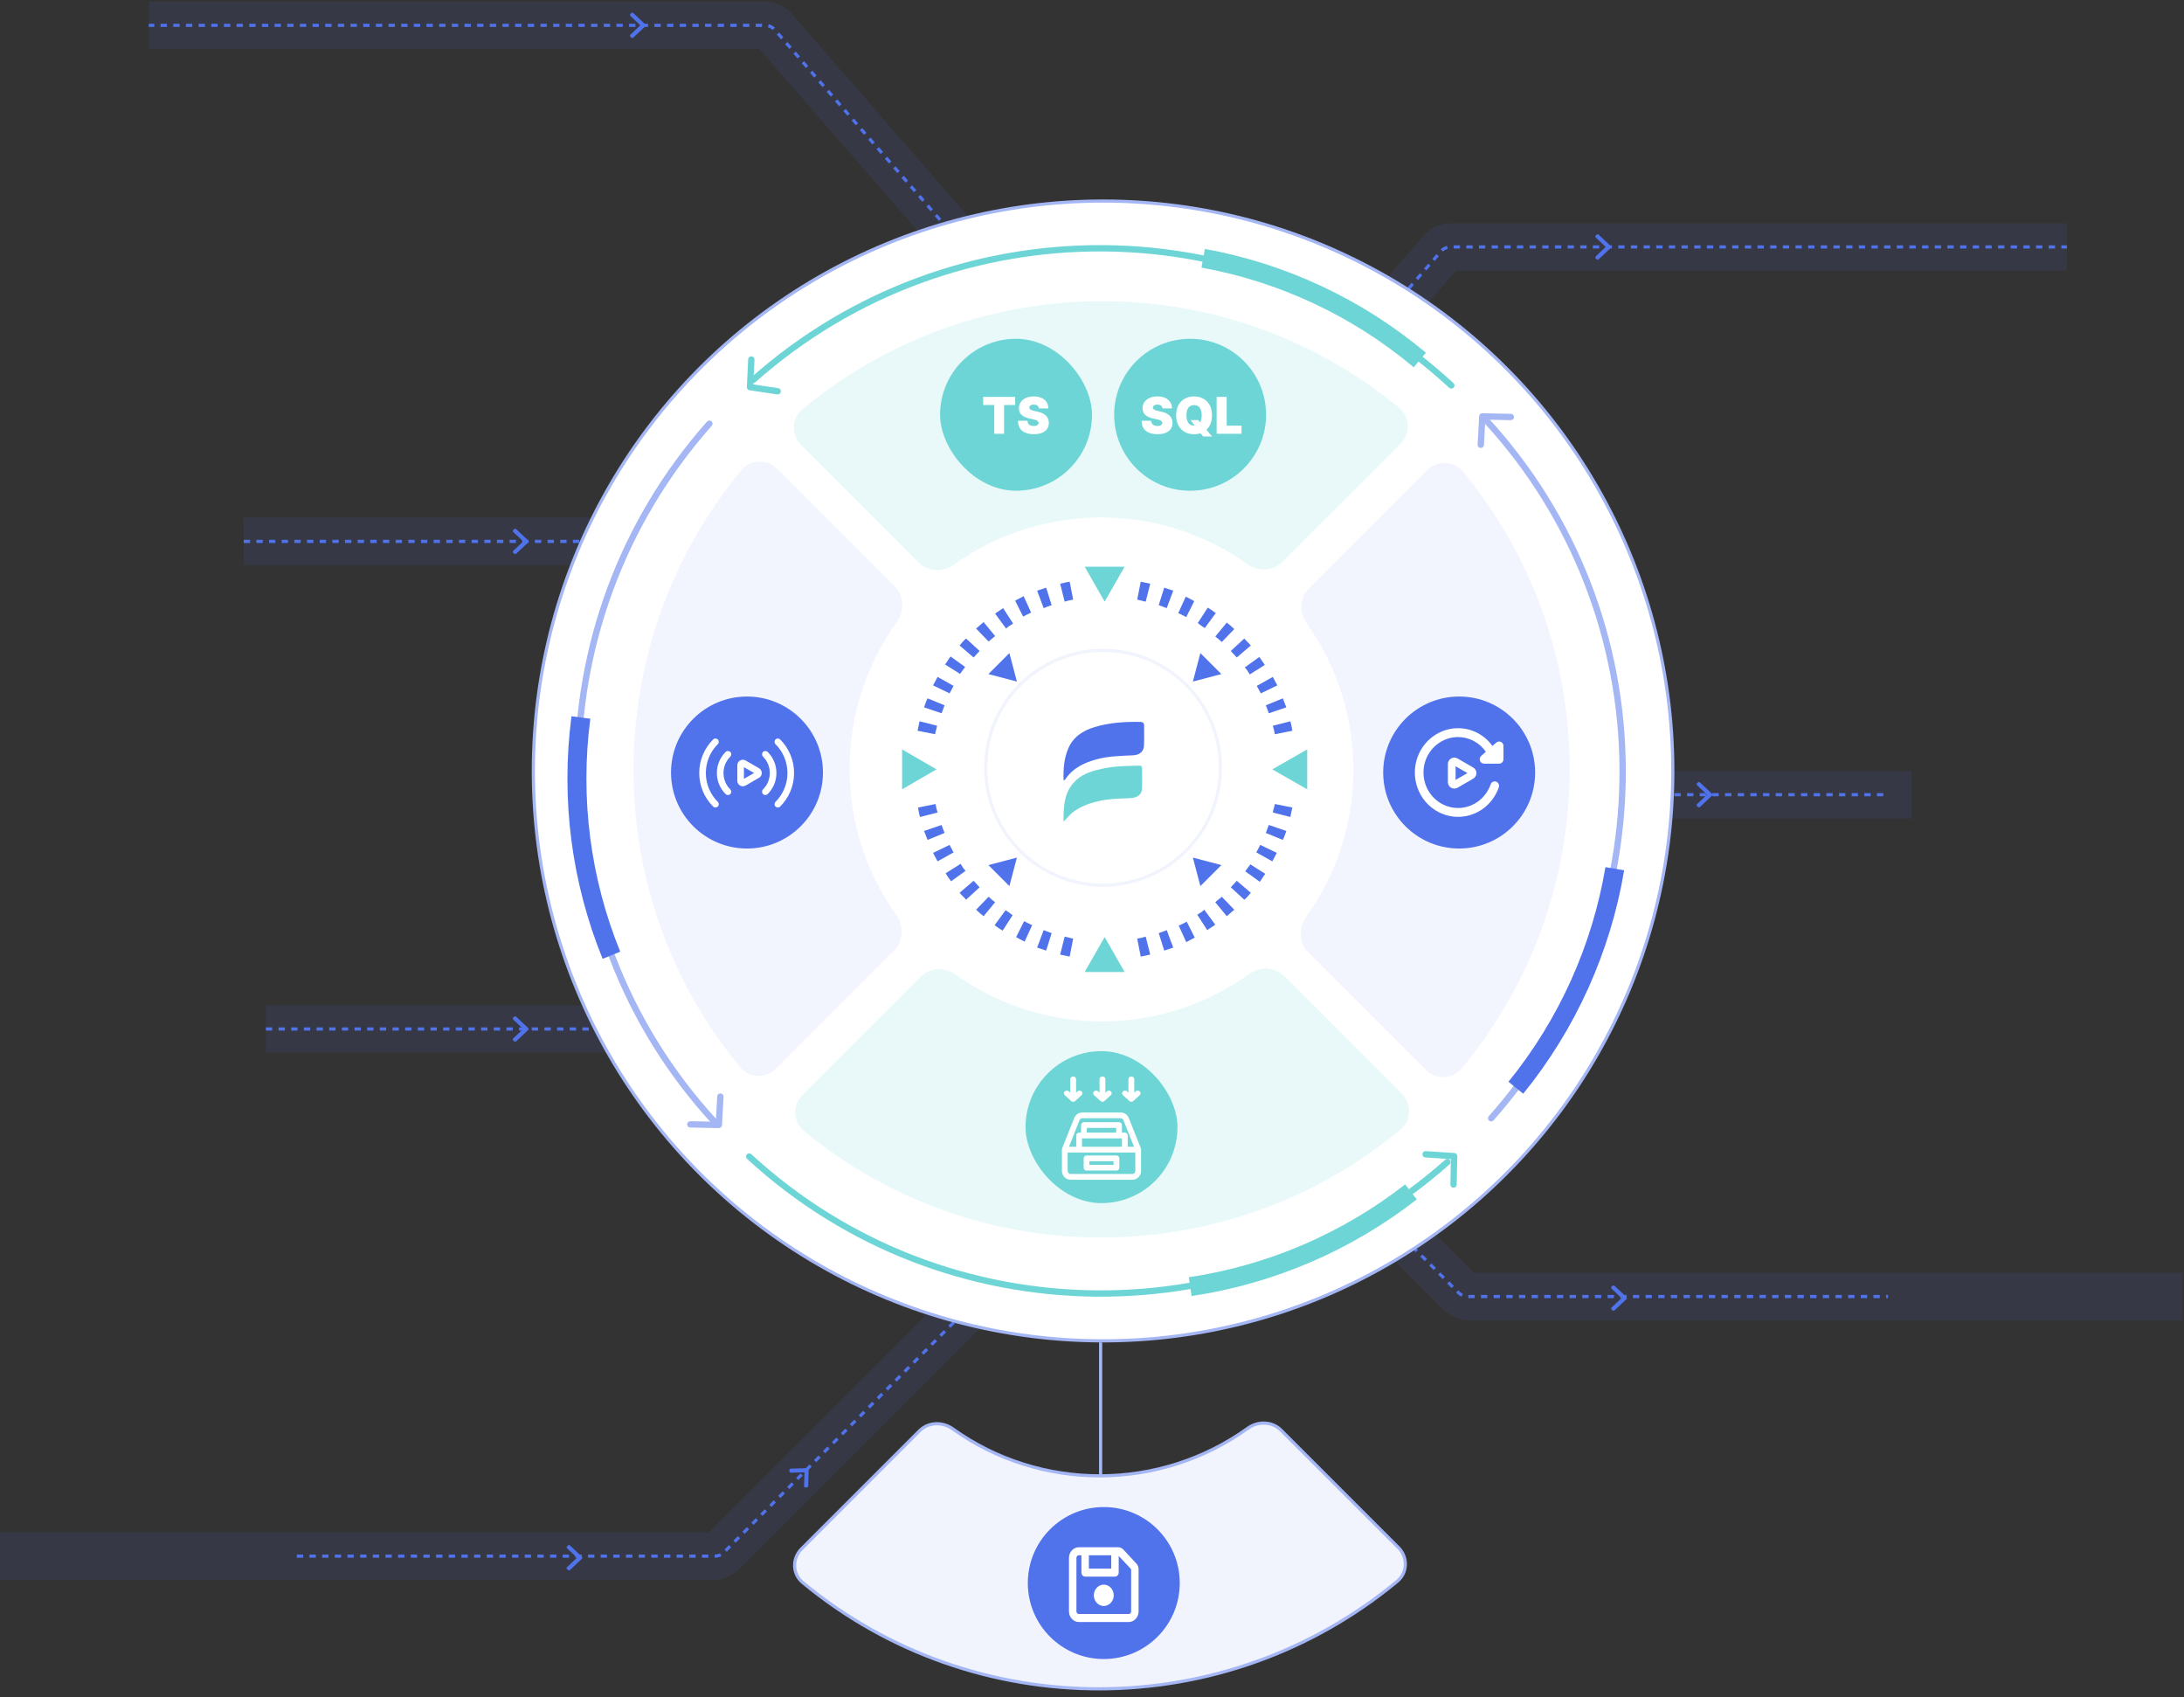 <svg width="690" height="536" viewBox="0 0 690 536" fill="none" xmlns="http://www.w3.org/2000/svg">
<rect x="0" y="0" width="690" height="536" fill="#333333" stroke="none"/>
<path d="M84 325H219" stroke="#5072EB" stroke-opacity="0.1" stroke-width="15"/>
<path d="M307.5 411L228.172 490.328C227.421 491.079 226.404 491.5 225.343 491.5H0" stroke="#5072EB" stroke-opacity="0.1" stroke-width="15"/>
<path d="M315.5 403.5L228.672 490.328C227.921 491.079 226.904 491.5 225.843 491.5H93" stroke="#5072EB" stroke-dasharray="2 2"/>
<path d="M255.088 469.723C254.987 469.785 254.888 469.808 254.779 469.801C254.68 469.804 254.582 469.807 254.483 469.81C254.216 469.807 254.033 469.645 254.031 469.378C254.032 469.339 254.023 469.309 254.034 469.279C254.073 467.915 254.112 466.552 254.151 465.188C254.156 465.01 254.175 465.029 253.998 465.034C252.634 465.073 251.27 465.112 249.906 465.151C249.728 465.156 249.591 465.121 249.476 464.986C249.409 464.899 249.373 464.801 249.386 464.692C249.389 464.574 249.392 464.475 249.395 464.356C249.404 464.06 249.597 463.866 249.894 463.858C250.585 463.838 251.257 463.819 251.949 463.799C252.957 463.77 253.965 463.741 254.974 463.712C255.329 463.702 255.502 463.875 255.492 464.231C255.444 465.891 255.396 467.571 255.349 469.232C255.345 469.35 255.332 469.459 255.27 469.58C255.189 469.621 255.139 469.672 255.088 469.723Z" fill="#5072EB"/>
<path d="M179.636 495.973C179.521 495.946 179.435 495.891 179.363 495.81C179.291 495.742 179.219 495.674 179.148 495.606C178.961 495.416 178.946 495.172 179.133 494.982C179.162 494.955 179.176 494.927 179.205 494.914C180.197 493.977 181.189 493.04 182.181 492.104C182.311 491.981 182.311 492.008 182.181 491.886C181.189 490.95 180.197 490.013 179.205 489.076C179.076 488.954 179.004 488.832 179.018 488.655C179.033 488.546 179.076 488.451 179.162 488.384C179.248 488.302 179.32 488.234 179.406 488.153C179.622 487.949 179.895 487.949 180.111 488.153C180.614 488.628 181.103 489.09 181.606 489.565C182.339 490.257 183.073 490.95 183.806 491.642C184.065 491.886 184.065 492.131 183.806 492.375C182.598 493.515 181.376 494.669 180.168 495.81C180.082 495.891 179.996 495.959 179.866 496C179.78 495.973 179.708 495.973 179.636 495.973Z" fill="#5072EB"/>
<path d="M77 171H212" stroke="#5072EB" stroke-opacity="0.1" stroke-width="15"/>
<path d="M199.636 11.973C199.521 11.946 199.435 11.891 199.363 11.81C199.291 11.742 199.219 11.674 199.148 11.606C198.961 11.416 198.946 11.172 199.133 10.982C199.162 10.955 199.176 10.927 199.205 10.914C200.197 9.977 201.189 9.04 202.181 8.104C202.311 7.981 202.311 8.008 202.181 7.886C201.189 6.95 200.197 6.013 199.205 5.076C199.076 4.954 199.004 4.832 199.018 4.655C199.033 4.546 199.076 4.451 199.162 4.384C199.248 4.302 199.32 4.234 199.406 4.153C199.622 3.949 199.895 3.949 200.111 4.153C200.614 4.628 201.103 5.09 201.606 5.565C202.339 6.257 203.073 6.95 203.806 7.642C204.065 7.886 204.065 8.131 203.806 8.375C202.598 9.515 201.376 10.669 200.168 11.81C200.082 11.891 199.996 11.959 199.866 12C199.78 11.973 199.708 11.973 199.636 11.973Z" fill="#5072EB"/>
<path d="M313 88L244.56 9.374C243.8 8.501 242.7 8 241.543 8H47" stroke="#5072EB" stroke-opacity="0.1" stroke-width="15"/>
<path d="M307.5 81.5L244.729 9.374C243.969 8.501 242.869 8 241.712 8H47" stroke="#5072EB" stroke-dasharray="2 2"/>
<path d="M84 325H219" stroke="#5072EB" stroke-dasharray="2 2"/>
<path d="M77 171H212" stroke="#5072EB" stroke-dasharray="2 2"/>
<path d="M382 329L461.328 408.328C462.079 409.079 463.096 409.5 464.157 409.5H689.5" stroke="#5072EB" stroke-opacity="0.1" stroke-width="15"/>
<path d="M392.5 340L460.828 408.328C461.579 409.079 462.596 409.5 463.657 409.5H596.5" stroke="#5072EB" stroke-dasharray="2 2"/>
<path d="M509.636 413.973C509.521 413.946 509.435 413.891 509.363 413.81C509.291 413.742 509.219 413.674 509.148 413.606C508.961 413.416 508.946 413.172 509.133 412.982C509.162 412.955 509.176 412.927 509.205 412.914C510.197 411.977 511.189 411.04 512.181 410.104C512.311 409.981 512.311 410.008 512.181 409.886C511.189 408.95 510.197 408.013 509.205 407.076C509.076 406.954 509.004 406.832 509.018 406.655C509.033 406.546 509.076 406.451 509.162 406.384C509.248 406.302 509.32 406.234 509.406 406.153C509.622 405.949 509.895 405.949 510.111 406.153C510.614 406.628 511.103 407.09 511.606 407.565C512.339 408.257 513.073 408.95 513.806 409.642C514.065 409.886 514.065 410.131 513.806 410.375C512.598 411.515 511.376 412.669 510.168 413.81C510.082 413.891 509.996 413.959 509.866 414C509.78 413.973 509.708 413.973 509.636 413.973Z" fill="#5072EB"/>
<path d="M595 251H470" stroke="#5072EB" stroke-dasharray="2 2"/>
<path d="M604 251H469" stroke="#5072EB" stroke-opacity="0.1" stroke-width="15"/>
<path d="M536.636 254.973C536.521 254.946 536.435 254.891 536.363 254.81C536.291 254.742 536.219 254.674 536.148 254.606C535.961 254.416 535.946 254.172 536.133 253.982C536.162 253.955 536.176 253.927 536.205 253.914C537.197 252.977 538.189 252.04 539.181 251.104C539.311 250.981 539.311 251.008 539.181 250.886C538.189 249.95 537.197 249.013 536.205 248.076C536.076 247.954 536.004 247.832 536.018 247.655C536.033 247.546 536.076 247.451 536.162 247.384C536.248 247.302 536.32 247.234 536.406 247.153C536.622 246.949 536.895 246.949 537.111 247.153C537.614 247.628 538.103 248.09 538.606 248.565C539.339 249.257 540.073 249.95 540.806 250.642C541.065 250.886 541.065 251.131 540.806 251.375C539.598 252.515 538.376 253.669 537.168 254.81C537.082 254.891 536.996 254.959 536.866 255C536.78 254.973 536.708 254.973 536.636 254.973Z" fill="#5072EB"/>
<path d="M504.636 81.973C504.521 81.946 504.435 81.891 504.363 81.81C504.291 81.742 504.219 81.674 504.148 81.606C503.961 81.416 503.946 81.172 504.133 80.982C504.162 80.955 504.176 80.927 504.205 80.914C505.197 79.977 506.189 79.04 507.181 78.103C507.311 77.981 507.311 78.008 507.181 77.886C506.189 76.95 505.197 76.013 504.205 75.076C504.076 74.954 504.004 74.832 504.018 74.655C504.033 74.546 504.076 74.451 504.162 74.383C504.248 74.302 504.32 74.234 504.406 74.153C504.622 73.949 504.895 73.949 505.111 74.153C505.614 74.628 506.103 75.09 506.606 75.565C507.339 76.257 508.073 76.95 508.806 77.642C509.065 77.886 509.065 78.131 508.806 78.375C507.598 79.516 506.376 80.669 505.168 81.81C505.082 81.891 504.996 81.959 504.866 82C504.78 81.973 504.708 81.973 504.636 81.973Z" fill="#5072EB"/>
<path d="M387 158L455.44 79.374C456.2 78.501 457.3 78 458.457 78H653" stroke="#5072EB" stroke-opacity="0.1" stroke-width="15"/>
<path d="M392.5 151.5L455.271 79.374C456.031 78.501 457.131 78 458.288 78H653" stroke="#5072EB" stroke-dasharray="2 2"/>
<circle cx="348.5" cy="243.5" r="180" fill="white" stroke="#A4B6F4"/>
<path d="M376.869 270.867L379.238 279.87L385.872 273.237L376.869 270.867Z" fill="#5072EB"/>
<path d="M321.274 215.273L318.905 206.271L312.271 212.904L321.274 215.273Z" fill="#5072EB"/>
<path d="M321.274 270.867L312.271 273.237L318.905 279.87L321.274 270.867Z" fill="#5072EB"/>
<path d="M376.869 215.273L385.872 212.904L379.238 206.271L376.869 215.273Z" fill="#5072EB"/>
<path d="M348.997 295.966L342.691 307.001H355.302L348.997 295.966Z" fill="#6ED5D6"/>
<path d="M348.997 190.034L355.302 179H342.691L348.997 190.034Z" fill="#6ED5D6"/>
<path d="M295.877 243L285 236.695V249.306L295.877 243Z" fill="#6ED5D6"/>
<path d="M401.961 243L412.995 249.306V236.695L401.961 243Z" fill="#6ED5D6"/>
<path d="M289.889 230.806C290.047 229.861 290.363 228.759 290.521 227.814L296.054 229.231C295.896 230.176 295.579 230.963 295.421 231.908L289.889 230.806ZM291.944 223.406C292.26 222.461 292.576 221.516 293.05 220.571L298.425 222.776C298.109 223.563 297.793 224.508 297.476 225.295L291.944 223.406ZM294.789 216.478C295.263 215.533 295.738 214.746 296.212 213.801L301.27 216.635C300.796 217.423 300.48 218.21 300.006 218.997L294.789 216.478ZM298.583 209.865C299.215 209.078 299.689 208.133 300.322 207.346L304.906 210.652C304.432 211.44 303.799 212.069 303.325 212.857L298.583 209.865ZM303.167 203.882C303.799 203.095 304.432 202.308 305.222 201.678L309.49 205.614C308.858 206.244 308.226 207.031 307.593 207.661L303.167 203.882ZM308.384 198.529C309.174 197.899 309.965 197.112 310.755 196.482L314.391 200.891C313.758 201.52 312.968 201.993 312.336 202.623L308.384 198.529ZM314.391 193.806C315.181 193.176 316.13 192.703 316.92 192.074L320.081 196.954C319.291 197.427 318.501 197.899 317.868 198.529L314.391 193.806ZM320.714 189.712C321.662 189.24 322.453 188.767 323.401 188.295L325.772 193.491C324.982 193.806 324.191 194.278 323.243 194.75L320.714 189.712ZM327.669 186.563C328.618 186.248 329.566 185.933 330.515 185.618L332.253 191.129C331.305 191.444 330.515 191.759 329.724 192.074L327.669 186.563ZM334.941 184.359C335.889 184.201 336.838 183.886 337.944 183.729L339.051 189.397C338.102 189.554 337.312 189.712 336.363 190.027L334.941 184.359ZM402.756 231.908C402.598 230.963 402.44 230.176 402.124 229.231L407.656 227.814C407.972 228.759 408.13 229.703 408.289 230.806L402.756 231.908ZM400.859 225.295C400.543 224.35 400.227 223.563 399.91 222.776L405.285 220.571C405.601 221.516 406.075 222.461 406.392 223.406L400.859 225.295ZM398.33 218.997C397.855 218.21 397.539 217.423 397.065 216.635L402.124 213.801C402.598 214.746 403.072 215.533 403.546 216.478L398.33 218.997ZM394.852 213.014C394.378 212.227 393.904 211.44 393.271 210.81L397.855 207.503C398.488 208.291 398.962 209.078 399.594 210.023L394.852 213.014ZM390.742 207.661C390.11 207.031 389.477 206.244 388.845 205.614L393.113 201.678C393.745 202.465 394.536 203.095 395.168 203.882L390.742 207.661ZM386 202.78C385.367 202.15 384.577 201.52 383.945 201.048L387.58 196.64C388.371 197.269 389.161 197.899 389.952 198.686L386 202.78ZM380.625 198.372C379.835 197.899 379.044 197.269 378.412 196.797L381.573 191.916C382.364 192.389 383.312 193.018 384.103 193.648L380.625 198.372ZM374.776 194.908C373.986 194.435 373.195 194.12 372.247 193.648L374.618 188.452C375.567 188.925 376.515 189.397 377.305 189.869L374.776 194.908ZM368.611 192.074C367.821 191.759 366.872 191.444 366.082 191.129L367.821 185.618C368.769 185.933 369.718 186.248 370.666 186.563L368.611 192.074ZM361.972 190.027C361.023 189.869 360.233 189.554 359.285 189.397L360.391 183.729C361.34 183.886 362.446 184.201 363.395 184.359L361.972 190.027ZM408.289 255.052C408.13 255.997 407.814 257.099 407.656 258.044L402.124 256.627C402.282 255.682 402.598 254.895 402.756 253.95L408.289 255.052ZM406.392 262.452C406.075 263.397 405.759 264.342 405.285 265.286L399.91 263.082C400.227 262.295 400.543 261.35 400.859 260.563L406.392 262.452ZM403.388 269.38C402.914 270.325 402.44 271.112 401.965 272.057L396.907 269.222C397.381 268.435 397.697 267.648 398.172 266.861L403.388 269.38ZM399.752 275.993C399.12 276.78 398.646 277.725 398.014 278.512L393.429 275.205C393.904 274.418 394.536 273.788 395.01 273.001L399.752 275.993ZM395.168 281.976C394.536 282.763 393.903 283.55 393.113 284.18L388.845 280.244C389.477 279.614 390.11 278.827 390.742 278.197L395.168 281.976ZM389.952 287.329C389.161 287.959 388.371 288.746 387.58 289.376L383.945 284.967C384.577 284.337 385.367 283.865 386 283.235L389.952 287.329ZM383.945 292.052C383.154 292.682 382.206 293.154 381.415 293.784L378.254 288.903C379.044 288.431 379.835 287.959 380.467 287.329L383.945 292.052ZM377.463 296.146C376.515 296.618 375.725 297.091 374.776 297.563L372.405 292.367C373.195 292.052 373.986 291.58 374.934 291.108L377.463 296.146ZM370.666 299.295C369.718 299.61 368.769 299.925 367.821 300.239L366.082 294.729C367.03 294.414 367.821 294.099 368.611 293.784L370.666 299.295ZM363.395 301.499C362.446 301.657 361.498 301.971 360.391 302.129L359.285 296.461C360.233 296.303 361.023 296.146 361.972 295.831L363.395 301.499ZM295.579 253.95C295.738 254.895 295.896 255.682 296.212 256.627L290.679 258.044C290.363 257.099 290.205 256.154 290.047 255.052L295.579 253.95ZM297.476 260.563C297.793 261.508 298.109 262.295 298.425 263.082L293.05 265.286C292.734 264.342 292.26 263.397 291.944 262.452L297.476 260.563ZM300.006 266.861C300.48 267.648 300.796 268.435 301.27 269.222L296.212 272.057C295.738 271.112 295.263 270.325 294.789 269.38L300.006 266.861ZM303.483 272.844C303.958 273.631 304.432 274.418 305.064 275.048L300.48 278.354C299.848 277.567 299.373 276.78 298.741 275.835L303.483 272.844ZM307.593 278.197C308.226 278.827 308.858 279.614 309.49 280.244L305.222 284.18C304.59 283.393 303.799 282.763 303.167 281.976L307.593 278.197ZM312.336 283.235C312.968 283.865 313.758 284.495 314.391 284.967L310.755 289.376C309.965 288.746 309.174 288.116 308.384 287.329L312.336 283.235ZM317.71 287.486C318.501 287.959 319.291 288.588 319.923 289.061L316.762 293.942C315.971 293.469 315.023 292.839 314.233 292.21L317.71 287.486ZM323.559 290.95C324.349 291.422 325.14 291.737 326.088 292.21L323.717 297.405C322.769 296.933 321.82 296.461 321.03 295.988L323.559 290.95ZM329.724 293.784C330.515 294.099 331.463 294.414 332.253 294.729L330.515 300.239C329.566 299.925 328.618 299.61 327.669 299.295L329.724 293.784ZM336.363 295.831C337.312 295.988 338.102 296.303 339.051 296.461L337.944 302.129C336.996 301.971 335.889 301.657 334.941 301.499L336.363 295.831Z" fill="#5072EB"/>
<path d="M348.493 279.571C368.972 279.571 385.573 262.97 385.573 242.492C385.573 222.013 368.972 205.412 348.493 205.412C328.015 205.412 311.414 222.013 311.414 242.492C311.414 262.97 328.015 279.571 348.493 279.571Z" stroke="#F1F4FD" stroke-miterlimit="10"/>
<path d="M394.023 178.151C397.439 180.593 402.176 180.465 405.146 177.495L442.445 140.196C445.653 136.988 445.563 131.735 442.068 128.842C387.585 83.74 308.18 83.907 253.524 129.242C250.033 132.138 249.943 137.389 253.151 140.597L290.255 177.701C293.226 180.672 297.966 180.8 301.38 178.351C329.005 158.54 366.471 158.46 394.023 178.151Z" fill="#E9F9F9"/>
<path d="M233.842 337.068C236.735 340.563 241.987 340.654 245.196 337.445L282.494 300.147C285.464 297.177 285.592 292.439 283.148 289.024C263.411 261.441 263.491 224.037 283.348 196.379C285.799 192.966 285.671 188.226 282.7 185.255L245.597 148.151C242.389 144.944 237.138 145.033 234.242 148.525C188.952 203.14 188.745 282.584 233.842 337.068Z" fill="#EEF1FD" fill-opacity="0.8"/>
<path d="M405.749 308.301C402.778 305.33 398.038 305.203 394.625 307.653C366.967 327.511 329.563 327.591 301.98 307.853C298.565 305.409 293.827 305.538 290.857 308.507L253.559 345.806C250.351 349.014 250.441 354.267 253.936 357.16C308.419 402.262 387.824 402.095 442.48 356.76C445.971 353.864 446.061 348.613 442.853 345.405L405.749 308.301Z" fill="#E9F9F9"/>
<path d="M462.16 148.935C459.267 145.44 454.014 145.35 450.806 148.558L413.508 185.857C410.538 188.826 410.41 193.564 412.853 196.98C432.591 224.563 432.511 261.967 412.654 289.624C410.203 293.037 410.331 297.778 413.302 300.749L450.411 337.858C453.616 341.063 458.863 340.976 461.761 337.489C507.141 282.874 507.267 203.423 462.16 148.935Z" fill="#EEF1FD" fill-opacity="0.8"/>
<path d="M469.385 132.607C526.544 194.667 527.025 290.181 471.105 353.201" stroke="#A4B6F4" stroke-width="2" stroke-miterlimit="10" stroke-linecap="round" stroke-linejoin="round"/>
<path d="M458.52 121.741C396.535 64.508 301.021 64.026 237.927 120.021" stroke="#6ED5D6" stroke-width="2" stroke-miterlimit="10" stroke-linecap="round" stroke-linejoin="round"/>
<path d="M225.836 354.424C168.677 292.365 168.195 196.85 224.115 133.83" stroke="#A4B6F4" stroke-width="2" stroke-miterlimit="10" stroke-linecap="round" stroke-linejoin="round"/>
<path d="M236.702 365.291C298.761 422.45 394.276 422.931 457.296 367.011" stroke="#6ED5D6" stroke-width="2" stroke-miterlimit="10" stroke-linecap="round" stroke-linejoin="round"/>
<path d="M237.369 113.547L236.959 122.274L245.708 123.578" stroke="#6ED5D6" stroke-width="2" stroke-miterlimit="10" stroke-linecap="round" stroke-linejoin="round"/>
<path d="M477.324 131.705L468.317 131.528L467.834 140.488" stroke="#A4B6F4" stroke-width="2" stroke-miterlimit="10" stroke-linecap="round" stroke-linejoin="round"/>
<path d="M218.097 355.13L227.104 355.308L227.587 346.347" stroke="#A4B6F4" stroke-width="2" stroke-miterlimit="10" stroke-linecap="round" stroke-linejoin="round"/>
<path d="M459.224 374.117L459.416 365.172L450.391 364.58" stroke="#6ED5D6" stroke-width="2" stroke-miterlimit="10" stroke-linecap="round" stroke-linejoin="round"/>
<path d="M183.527 226.618C180.156 252.321 183.592 278.177 193.17 301.714" stroke="#5072EB" stroke-width="6"/>
<path d="M376.017 406.378C401.66 402.56 425.649 392.146 445.779 376.454" stroke="#6ED5D6" stroke-width="6"/>
<path d="M448.564 113.706C428.774 97.094 405.147 86.126 380.123 81.57" stroke="#6ED5D6" stroke-width="6"/>
<path d="M478.912 343.56C495.27 323.385 505.934 299.505 510.17 274.379" stroke="#5072EB" stroke-width="6"/>
<path d="M336.025 246.538C335.913 242.949 336.146 239.645 337.462 236.499C339.044 232.722 342.171 230.73 345.924 229.611C350.6 228.217 355.421 227.927 360.276 228.014C361.082 228.029 361.465 228.352 361.46 229.157C361.446 231.261 361.524 233.369 361.426 235.472C361.339 237.397 360.038 238.448 358.067 238.554C354.212 238.757 350.337 238.786 346.565 239.794C342.55 240.87 338.957 242.563 336.568 246.147C336.505 246.249 336.364 246.302 336.025 246.538Z" fill="#5072EB"/>
<path d="M336 259.421C336.005 254.609 336.107 249.86 340.14 246.279C342.466 244.215 345.343 243.423 348.293 242.78C352.111 241.94 355.997 241.936 359.879 241.826C360.532 241.807 360.82 242.098 360.82 242.703C360.815 244.873 360.908 247.052 360.776 249.217C360.669 251.005 359.342 251.958 357.192 252.082C354.198 252.249 351.189 252.211 348.22 252.793C344.826 253.456 341.617 254.505 338.843 256.622C337.78 257.432 337.107 258.581 336 259.421Z" fill="#6ED5D6"/>
<circle cx="236" cy="244" r="24" fill="#5072EB"/>
<path fill-rule="evenodd" clip-rule="evenodd" d="M239.803 242.644L235.556 240.192C234.393 239.521 232.943 240.36 232.943 241.702V246.606C232.943 247.948 234.393 248.786 235.556 248.113L239.803 245.661C240.963 244.992 240.963 243.313 239.803 242.644ZM235.034 246.001L238.235 244.153L235.034 242.305V246.001Z" fill="white"/>
<path fill-rule="evenodd" clip-rule="evenodd" d="M241.066 238.985C242.393 240.303 243.208 242.13 243.208 244.153C243.208 246.175 242.393 248.004 241.066 249.32C240.655 249.725 240.652 250.387 241.059 250.798C241.465 251.208 242.127 251.211 242.536 250.804C244.246 249.11 245.299 246.757 245.299 244.153C245.299 241.548 244.246 239.196 242.536 237.501C242.127 237.096 241.465 237.098 241.059 237.508C240.652 237.918 240.655 238.58 241.066 238.985Z" fill="white"/>
<path fill-rule="evenodd" clip-rule="evenodd" d="M230.718 249.32C229.39 248.004 228.575 246.175 228.575 244.153C228.575 242.131 229.39 240.303 230.718 238.987C231.128 238.58 231.131 237.918 230.725 237.508C230.318 237.098 229.656 237.096 229.247 237.501C227.537 239.196 226.484 241.548 226.484 244.153C226.484 246.758 227.537 249.11 229.247 250.805C229.656 251.211 230.318 251.208 230.725 250.798C231.131 250.388 231.128 249.726 230.718 249.32Z" fill="white"/>
<path fill-rule="evenodd" clip-rule="evenodd" d="M245.007 235.039C247.34 237.373 248.784 240.595 248.784 244.153C248.784 247.711 247.34 250.933 245.007 253.268C244.599 253.675 244.599 254.338 245.007 254.745C245.414 255.153 246.078 255.153 246.485 254.745C249.197 252.034 250.875 248.288 250.875 244.153C250.875 240.018 249.197 236.272 246.485 233.561C246.078 233.153 245.414 233.153 245.007 233.561C244.599 233.968 244.599 234.632 245.007 235.039Z" fill="white"/>
<path fill-rule="evenodd" clip-rule="evenodd" d="M226.779 253.268C224.446 250.933 223.001 247.71 223.001 244.153C223.001 240.595 224.444 237.373 226.779 235.039C227.186 234.632 227.186 233.968 226.779 233.561C226.371 233.153 225.709 233.153 225.3 233.561C222.588 236.273 220.91 240.018 220.91 244.153C220.91 248.287 222.588 252.033 225.3 254.745C225.709 255.153 226.371 255.153 226.779 254.746C227.186 254.338 227.186 253.676 226.779 253.268Z" fill="white"/>
<circle cx="461" cy="244" r="24" fill="#5072EB"/>
<g clip-path="url(#clip0_7281_18657)">
<path fill-rule="evenodd" clip-rule="evenodd" d="M465.436 242.418L460.482 239.558C459.125 238.774 457.434 239.753 457.434 241.319V247.04C457.434 248.606 459.125 249.583 460.482 248.798L465.436 245.938C466.789 245.158 466.789 243.198 465.436 242.418ZM459.873 246.335L463.607 244.179L459.873 242.023V246.335Z" fill="white"/>
<path d="M474.208 234.326C473.971 234.214 473.707 234.174 473.448 234.211C473.189 234.249 472.946 234.361 472.747 234.536L471.505 235.6C470.254 233.86 468.62 232.446 466.737 231.473C464.854 230.5 462.774 229.996 460.665 230C458.161 229.998 455.705 230.701 453.565 232.034C451.425 233.367 449.684 235.277 448.532 237.557C447.38 239.836 446.861 242.396 447.032 244.958C447.203 247.519 448.058 249.983 449.503 252.08C450.948 254.176 452.927 255.825 455.225 256.846C457.522 257.867 460.049 258.22 462.528 257.867C465.008 257.514 467.346 256.469 469.285 254.846C471.225 253.222 472.692 251.083 473.526 248.662C473.645 248.311 473.624 247.926 473.466 247.591C473.309 247.256 473.028 247 472.686 246.877C472.344 246.754 471.968 246.776 471.642 246.938C471.315 247.099 471.065 247.387 470.945 247.738C470.277 249.674 469.102 251.384 467.55 252.682C465.997 253.979 464.127 254.814 462.143 255.095C460.159 255.376 458.138 255.092 456.301 254.274C454.463 253.456 452.881 252.136 451.726 250.458C450.571 248.78 449.889 246.809 449.753 244.759C449.617 242.71 450.033 240.663 450.956 238.84C451.879 237.017 453.273 235.489 454.985 234.424C456.697 233.359 458.662 232.797 460.665 232.8C462.382 232.8 464.074 233.223 465.599 234.031C467.123 234.84 468.437 236.012 469.43 237.448L467.969 238.736C467.757 238.922 467.605 239.17 467.535 239.447C467.465 239.724 467.479 240.017 467.576 240.285C467.672 240.554 467.847 240.785 468.076 240.949C468.305 241.112 468.577 241.2 468.856 241.2H473.635C473.997 241.2 474.344 241.053 474.6 240.79C474.856 240.527 475 240.171 475 239.8V235.6C475.001 235.332 474.926 235.07 474.786 234.844C474.646 234.618 474.445 234.438 474.208 234.326Z" fill="white"/>
</g>
<rect x="324" y="332" width="48" height="48" rx="24" fill="#6ED5D6"/>
<g clip-path="url(#clip1_7281_18657)">
<g clip-path="url(#clip2_7281_18657)">
<path d="M345.645 345.901C345.285 345.572 345.285 345.039 345.645 344.711C346.006 344.382 346.59 344.382 346.949 344.711L347.379 345.103V340.842C347.379 340.377 347.791 340 348.301 340C348.811 340 349.223 340.376 349.223 340.842V345.103L349.653 344.711C350.014 344.382 350.597 344.382 350.957 344.711C351.317 345.04 351.317 345.573 350.957 345.901L348.953 347.73C348.931 347.75 348.909 347.768 348.886 347.786C348.881 347.789 348.876 347.792 348.871 347.796C348.853 347.81 348.833 347.824 348.813 347.835C348.809 347.838 348.804 347.84 348.8 347.842C348.779 347.855 348.758 347.867 348.736 347.877C348.733 347.878 348.729 347.88 348.727 347.881C348.704 347.893 348.68 347.903 348.655 347.913C348.652 347.914 348.65 347.914 348.648 347.915C348.622 347.924 348.596 347.933 348.569 347.94C348.567 347.941 348.565 347.941 348.562 347.942C348.536 347.95 348.509 347.956 348.483 347.96C348.476 347.961 348.469 347.962 348.462 347.963C348.439 347.967 348.416 347.971 348.393 347.973C348.363 347.976 348.332 347.977 348.301 347.977C348.27 347.977 348.24 347.976 348.209 347.973C348.186 347.971 348.163 347.968 348.14 347.963C348.133 347.962 348.126 347.961 348.119 347.96C348.091 347.955 348.065 347.949 348.04 347.942C348.037 347.941 348.035 347.941 348.033 347.94C348.006 347.933 347.98 347.924 347.954 347.915C347.952 347.914 347.95 347.914 347.947 347.913C347.923 347.903 347.899 347.893 347.875 347.881C347.871 347.88 347.868 347.878 347.866 347.877C347.844 347.867 347.823 347.854 347.802 347.842C347.798 347.839 347.793 347.837 347.789 347.835C347.769 347.823 347.749 347.81 347.731 347.796C347.726 347.793 347.721 347.79 347.716 347.786C347.693 347.768 347.67 347.75 347.649 347.73L345.645 345.901Z" fill="white"/>
</g>
<g clip-path="url(#clip3_7281_18657)">
<path d="M354.77 345.901C354.41 345.572 354.41 345.039 354.77 344.711C355.131 344.382 355.715 344.382 356.074 344.711L356.504 345.103V340.842C356.504 340.377 356.916 340 357.426 340C357.936 340 358.348 340.376 358.348 340.842V345.103L358.778 344.711C359.139 344.382 359.722 344.382 360.082 344.711C360.442 345.04 360.442 345.573 360.082 345.901L358.078 347.73C358.056 347.75 358.034 347.768 358.011 347.786C358.006 347.789 358.001 347.792 357.996 347.796C357.978 347.81 357.958 347.824 357.938 347.835C357.934 347.838 357.929 347.84 357.925 347.842C357.904 347.855 357.883 347.867 357.861 347.877C357.858 347.878 357.854 347.88 357.852 347.881C357.829 347.893 357.805 347.903 357.78 347.913C357.777 347.914 357.775 347.914 357.773 347.915C357.747 347.924 357.721 347.933 357.694 347.94C357.692 347.941 357.69 347.941 357.687 347.942C357.661 347.95 357.634 347.956 357.608 347.96C357.601 347.961 357.594 347.962 357.587 347.963C357.564 347.967 357.541 347.971 357.518 347.973C357.488 347.976 357.457 347.977 357.426 347.977C357.395 347.977 357.365 347.976 357.334 347.973C357.311 347.971 357.288 347.968 357.265 347.963C357.258 347.962 357.251 347.961 357.244 347.96C357.216 347.955 357.19 347.949 357.165 347.942C357.162 347.941 357.16 347.941 357.158 347.94C357.131 347.933 357.105 347.924 357.079 347.915C357.077 347.914 357.075 347.914 357.072 347.913C357.048 347.903 357.024 347.893 357 347.881C356.996 347.88 356.993 347.878 356.991 347.877C356.969 347.867 356.948 347.854 356.927 347.842C356.923 347.839 356.918 347.837 356.914 347.835C356.894 347.823 356.874 347.81 356.856 347.796C356.851 347.793 356.846 347.79 356.841 347.786C356.818 347.768 356.795 347.75 356.774 347.73L354.77 345.901Z" fill="white"/>
</g>
<path d="M336.395 345.901C336.035 345.572 336.035 345.039 336.395 344.711C336.756 344.382 337.34 344.382 337.699 344.711L338.129 345.103V340.842C338.129 340.377 338.541 340 339.051 340C339.561 340 339.973 340.376 339.973 340.842V345.103L340.403 344.711C340.764 344.382 341.347 344.382 341.707 344.711C342.067 345.04 342.067 345.573 341.707 345.901L339.703 347.73C339.681 347.75 339.659 347.768 339.636 347.786C339.631 347.789 339.626 347.792 339.621 347.796C339.603 347.81 339.583 347.824 339.563 347.835C339.559 347.838 339.554 347.84 339.55 347.842C339.529 347.855 339.508 347.867 339.486 347.877C339.483 347.878 339.479 347.88 339.477 347.881C339.454 347.893 339.43 347.903 339.405 347.913C339.402 347.914 339.4 347.914 339.398 347.915C339.372 347.924 339.346 347.933 339.319 347.94C339.317 347.941 339.315 347.941 339.312 347.942C339.286 347.95 339.259 347.956 339.233 347.96C339.226 347.961 339.219 347.962 339.212 347.963C339.189 347.967 339.166 347.971 339.143 347.973C339.113 347.976 339.082 347.977 339.051 347.977C339.02 347.977 338.99 347.976 338.959 347.973C338.936 347.971 338.913 347.968 338.89 347.963C338.883 347.962 338.876 347.961 338.869 347.96C338.841 347.955 338.815 347.949 338.79 347.942C338.787 347.941 338.785 347.941 338.783 347.94C338.756 347.933 338.73 347.924 338.704 347.915C338.702 347.914 338.7 347.914 338.697 347.913C338.673 347.903 338.649 347.893 338.625 347.881C338.621 347.88 338.618 347.878 338.616 347.877C338.594 347.867 338.573 347.854 338.552 347.842C338.548 347.839 338.543 347.837 338.539 347.835C338.519 347.823 338.499 347.81 338.481 347.796C338.476 347.793 338.471 347.79 338.466 347.786C338.443 347.768 338.42 347.75 338.399 347.73L336.395 345.901Z" fill="white"/>
</g>
<path d="M338.237 372.119H357.763C358.996 372.119 360 371.092 360 369.806V363.032C360 362.981 359.99 362.93 359.971 362.882L356.18 353.377C355.853 352.476 355.013 351.881 354.088 351.881H341.912C340.987 351.881 340.147 352.476 339.819 353.378L336.029 362.887C336.01 362.933 336 362.983 336 363.032V369.806C336 371.092 337.004 372.119 338.237 372.119ZM340.578 353.673C340.579 353.669 340.581 353.669 340.582 353.665C340.792 353.082 341.326 352.695 341.912 352.695H354.088C354.673 352.695 355.207 353.076 355.417 353.66C355.419 353.664 355.42 353.674 355.422 353.678L359.019 362.712H355.78V358.629C355.78 358.405 355.577 358.237 355.353 358.237H353.949V355.336C353.949 355.112 353.747 354.932 353.522 354.932H342.478C342.253 354.932 342.051 355.112 342.051 355.336V358.237H340.952C340.728 358.237 340.525 358.405 340.525 358.629V362.712H336.981L340.578 353.673ZM353.136 358.237H342.864V355.746H353.136V358.237ZM354.966 359.051V362.712H341.339V359.051H354.966ZM336.814 363.525H359.186V369.806C359.186 370.644 358.548 371.305 357.763 371.305H338.237C337.452 371.305 336.814 370.644 336.814 369.806V363.525Z" fill="white" stroke="white"/>
<path d="M343.272 369.22H352.73C352.954 369.22 353.136 369.038 353.136 368.814V365.864C353.136 365.64 352.954 365.458 352.73 365.458H343.272C343.047 365.458 342.865 365.64 342.865 365.864V368.814C342.865 369.038 343.047 369.22 343.272 369.22ZM343.679 366.271H352.323V368.407H343.679V366.271Z" fill="white" stroke="white"/>
<circle cx="376" cy="131" r="24" fill="#6ED5D6"/>
<path d="M367.249 129C367.219 128.621 367.077 128.326 366.823 128.114C366.573 127.902 366.192 127.795 365.681 127.795C365.355 127.795 365.088 127.835 364.88 127.915C364.675 127.991 364.524 128.095 364.425 128.227C364.327 128.36 364.276 128.511 364.272 128.682C364.264 128.822 364.289 128.949 364.346 129.062C364.406 129.172 364.501 129.273 364.63 129.364C364.759 129.451 364.924 129.53 365.124 129.602C365.325 129.674 365.564 129.739 365.84 129.795L366.795 130C367.439 130.136 367.99 130.316 368.448 130.54C368.906 130.763 369.281 131.027 369.573 131.33C369.865 131.629 370.079 131.966 370.215 132.341C370.355 132.716 370.427 133.125 370.431 133.568C370.427 134.333 370.236 134.981 369.857 135.511C369.478 136.042 368.937 136.445 368.232 136.722C367.531 136.998 366.689 137.136 365.704 137.136C364.692 137.136 363.81 136.987 363.056 136.688C362.306 136.388 361.723 135.928 361.306 135.307C360.893 134.682 360.685 133.883 360.681 132.909H363.681C363.7 133.265 363.789 133.564 363.948 133.807C364.107 134.049 364.331 134.233 364.619 134.358C364.91 134.483 365.257 134.545 365.658 134.545C365.996 134.545 366.278 134.504 366.505 134.42C366.732 134.337 366.905 134.222 367.022 134.074C367.139 133.926 367.2 133.758 367.204 133.568C367.2 133.39 367.141 133.235 367.028 133.102C366.918 132.966 366.736 132.845 366.482 132.739C366.228 132.629 365.886 132.527 365.454 132.432L364.295 132.182C363.264 131.958 362.452 131.585 361.857 131.062C361.266 130.536 360.973 129.818 360.977 128.909C360.973 128.17 361.17 127.525 361.567 126.972C361.969 126.415 362.524 125.981 363.232 125.67C363.944 125.36 364.761 125.205 365.681 125.205C366.621 125.205 367.433 125.362 368.119 125.676C368.804 125.991 369.333 126.434 369.704 127.006C370.079 127.574 370.268 128.239 370.272 129H367.249ZM376.133 132.682H378.587L379.474 133.795L380.974 135.5L382.928 137.864H380.133L378.746 136.25L377.815 134.909L376.133 132.682ZM382.906 131.182C382.906 132.477 382.654 133.57 382.15 134.46C381.646 135.347 380.966 136.019 380.11 136.477C379.254 136.932 378.299 137.159 377.246 137.159C376.186 137.159 375.228 136.93 374.371 136.472C373.519 136.009 372.841 135.335 372.337 134.449C371.837 133.559 371.587 132.47 371.587 131.182C371.587 129.886 371.837 128.795 372.337 127.909C372.841 127.019 373.519 126.347 374.371 125.892C375.228 125.434 376.186 125.205 377.246 125.205C378.299 125.205 379.254 125.434 380.11 125.892C380.966 126.347 381.646 127.019 382.15 127.909C382.654 128.795 382.906 129.886 382.906 131.182ZM379.656 131.182C379.656 130.485 379.563 129.898 379.377 129.42C379.195 128.939 378.924 128.576 378.565 128.33C378.209 128.08 377.769 127.955 377.246 127.955C376.724 127.955 376.282 128.08 375.923 128.33C375.567 128.576 375.296 128.939 375.11 129.42C374.928 129.898 374.837 130.485 374.837 131.182C374.837 131.879 374.928 132.468 375.11 132.949C375.296 133.426 375.567 133.79 375.923 134.04C376.282 134.286 376.724 134.409 377.246 134.409C377.769 134.409 378.209 134.286 378.565 134.04C378.924 133.79 379.195 133.426 379.377 132.949C379.563 132.468 379.656 131.879 379.656 131.182ZM384.383 137V125.364H387.542V134.455H392.246V137H384.383Z" fill="white"/>
<g clip-path="url(#clip4_7281_18657)">
<rect x="297" y="107" width="48" height="48" rx="24" fill="#6ED5D6"/>
<path d="M310.612 127.909V125.364H320.725V127.909H317.225V137H314.112V127.909H310.612ZM328.187 129C328.156 128.621 328.014 128.326 327.761 128.114C327.511 127.902 327.13 127.795 326.619 127.795C326.293 127.795 326.026 127.835 325.817 127.915C325.613 127.991 325.461 128.095 325.363 128.227C325.264 128.36 325.213 128.511 325.21 128.682C325.202 128.822 325.227 128.949 325.283 129.062C325.344 129.172 325.439 129.273 325.567 129.364C325.696 129.451 325.861 129.53 326.062 129.602C326.263 129.674 326.501 129.739 326.778 129.795L327.732 130C328.376 130.136 328.927 130.316 329.386 130.54C329.844 130.763 330.219 131.027 330.511 131.33C330.802 131.629 331.016 131.966 331.153 132.341C331.293 132.716 331.365 133.125 331.369 133.568C331.365 134.333 331.174 134.981 330.795 135.511C330.416 136.042 329.874 136.445 329.17 136.722C328.469 136.998 327.626 137.136 326.641 137.136C325.63 137.136 324.747 136.987 323.994 136.688C323.244 136.388 322.66 135.928 322.244 135.307C321.831 134.682 321.622 133.883 321.619 132.909H324.619C324.638 133.265 324.727 133.564 324.886 133.807C325.045 134.049 325.268 134.233 325.556 134.358C325.848 134.483 326.194 134.545 326.596 134.545C326.933 134.545 327.215 134.504 327.442 134.42C327.67 134.337 327.842 134.222 327.96 134.074C328.077 133.926 328.138 133.758 328.141 133.568C328.138 133.39 328.079 133.235 327.965 133.102C327.855 132.966 327.674 132.845 327.42 132.739C327.166 132.629 326.823 132.527 326.391 132.432L325.232 132.182C324.202 131.958 323.389 131.585 322.795 131.062C322.204 130.536 321.91 129.818 321.914 128.909C321.91 128.17 322.107 127.525 322.505 126.972C322.906 126.415 323.461 125.981 324.17 125.67C324.882 125.36 325.698 125.205 326.619 125.205C327.558 125.205 328.371 125.362 329.056 125.676C329.742 125.991 330.27 126.434 330.641 127.006C331.016 127.574 331.206 128.239 331.21 129H328.187Z" fill="white"/>
</g>
<path d="M162.636 328.973C162.521 328.946 162.435 328.891 162.363 328.81C162.291 328.742 162.219 328.674 162.148 328.606C161.961 328.416 161.946 328.172 162.133 327.982C162.162 327.955 162.176 327.927 162.205 327.914C163.197 326.977 164.189 326.04 165.181 325.104C165.311 324.981 165.311 325.008 165.181 324.886C164.189 323.95 163.197 323.013 162.205 322.076C162.076 321.954 162.004 321.832 162.018 321.655C162.033 321.546 162.076 321.451 162.162 321.384C162.248 321.302 162.32 321.234 162.406 321.153C162.622 320.949 162.895 320.949 163.111 321.153C163.614 321.628 164.103 322.09 164.606 322.565C165.339 323.257 166.073 323.95 166.806 324.642C167.065 324.886 167.065 325.131 166.806 325.375C165.598 326.515 164.376 327.669 163.168 328.81C163.082 328.891 162.996 328.959 162.866 329C162.78 328.973 162.708 328.973 162.636 328.973Z" fill="#5072EB"/>
<path d="M162.636 174.973C162.521 174.946 162.435 174.891 162.363 174.81C162.291 174.742 162.219 174.674 162.148 174.606C161.961 174.416 161.946 174.172 162.133 173.982C162.162 173.955 162.176 173.927 162.205 173.914C163.197 172.977 164.189 172.04 165.181 171.104C165.311 170.981 165.311 171.008 165.181 170.886C164.189 169.95 163.197 169.013 162.205 168.076C162.076 167.954 162.004 167.832 162.018 167.655C162.033 167.546 162.076 167.451 162.162 167.384C162.248 167.302 162.32 167.234 162.406 167.153C162.622 166.949 162.895 166.949 163.111 167.153C163.614 167.628 164.103 168.09 164.606 168.565C165.339 169.257 166.073 169.95 166.806 170.642C167.065 170.886 167.065 171.131 166.806 171.375C165.598 172.515 164.376 173.669 163.168 174.81C163.082 174.891 162.996 174.959 162.866 175C162.78 174.973 162.708 174.973 162.636 174.973Z" fill="#5072EB"/>
<path d="M347.369 496.354C347.564 496.549 347.881 496.549 348.076 496.354L351.258 493.172C351.453 492.976 351.453 492.66 351.258 492.464C351.063 492.269 350.746 492.269 350.551 492.464L347.723 495.293L344.894 492.464C344.699 492.269 344.382 492.269 344.187 492.464C343.992 492.66 343.992 492.976 344.187 493.172L347.369 496.354ZM347.223 424L347.223 496L348.223 496L348.223 424L347.223 424Z" fill="#A4B6F4"/>
<path d="M394.233 451.101C397.471 448.777 401.934 448.919 404.712 451.697L441.816 488.8C444.828 491.813 444.728 496.72 441.477 499.417C387.005 544.599 307.868 544.764 253.571 499.816C250.317 497.123 250.216 492.214 253.229 489.201L290.527 451.902C293.304 449.126 297.765 448.983 301.006 451.301C328.764 471.164 366.402 471.083 394.233 451.101Z" fill="#F1F4FD" stroke="#A4B6F4"/>
<circle cx="348.723" cy="500" r="24" fill="#5072EB"/>
<g clip-path="url(#clip5_7281_18657)">
<path d="M348.723 500.5C346.994 500.5 345.58 502.019 345.58 503.875C345.58 505.731 346.994 507.25 348.723 507.25C350.451 507.25 351.866 505.731 351.866 503.875C351.866 502.019 350.451 500.5 348.723 500.5ZM358.991 493.808L354.871 489.384C354.473 488.954 353.869 488.688 353.245 488.688H340.866C339.13 488.688 337.723 490.198 337.723 492.063V508.938C337.723 510.802 339.13 512.313 340.866 512.313H356.58C358.316 512.313 359.723 510.802 359.723 508.938V495.643C359.723 494.973 359.472 494.325 358.991 493.808ZM344.008 491.219H351.08V495.438H344.008V491.219ZM357.366 508.938C357.366 509.403 357.014 509.781 356.58 509.781H340.866C340.432 509.781 340.08 509.403 340.08 508.938V492.063C340.08 491.596 340.432 491.219 340.866 491.219H341.651V496.703C341.651 497.402 342.179 497.969 342.83 497.969H352.258C352.911 497.969 353.437 497.404 353.437 496.703V491.423L357.28 495.55C357.336 495.606 357.366 495.691 357.366 495.77V508.938Z" fill="white"/>
</g>
<defs>
<clipPath id="clip0_7281_18657">
<rect width="28" height="28" fill="white" transform="translate(447 230)"/>
</clipPath>
<clipPath id="clip1_7281_18657">
<rect width="26" height="9" fill="white" transform="translate(335 340)"/>
</clipPath>
<clipPath id="clip2_7281_18657">
<rect width="6.472" height="8.532" fill="white" transform="translate(345 340)"/>
</clipPath>
<clipPath id="clip3_7281_18657">
<rect width="6.472" height="8.532" fill="white" transform="translate(354.125 340)"/>
</clipPath>
<clipPath id="clip4_7281_18657">
<rect x="297" y="107" width="48" height="48" rx="24" fill="white"/>
</clipPath>
<clipPath id="clip5_7281_18657">
<rect width="22" height="27" fill="white" transform="translate(337.723 487)"/>
</clipPath>
</defs>
</svg>
